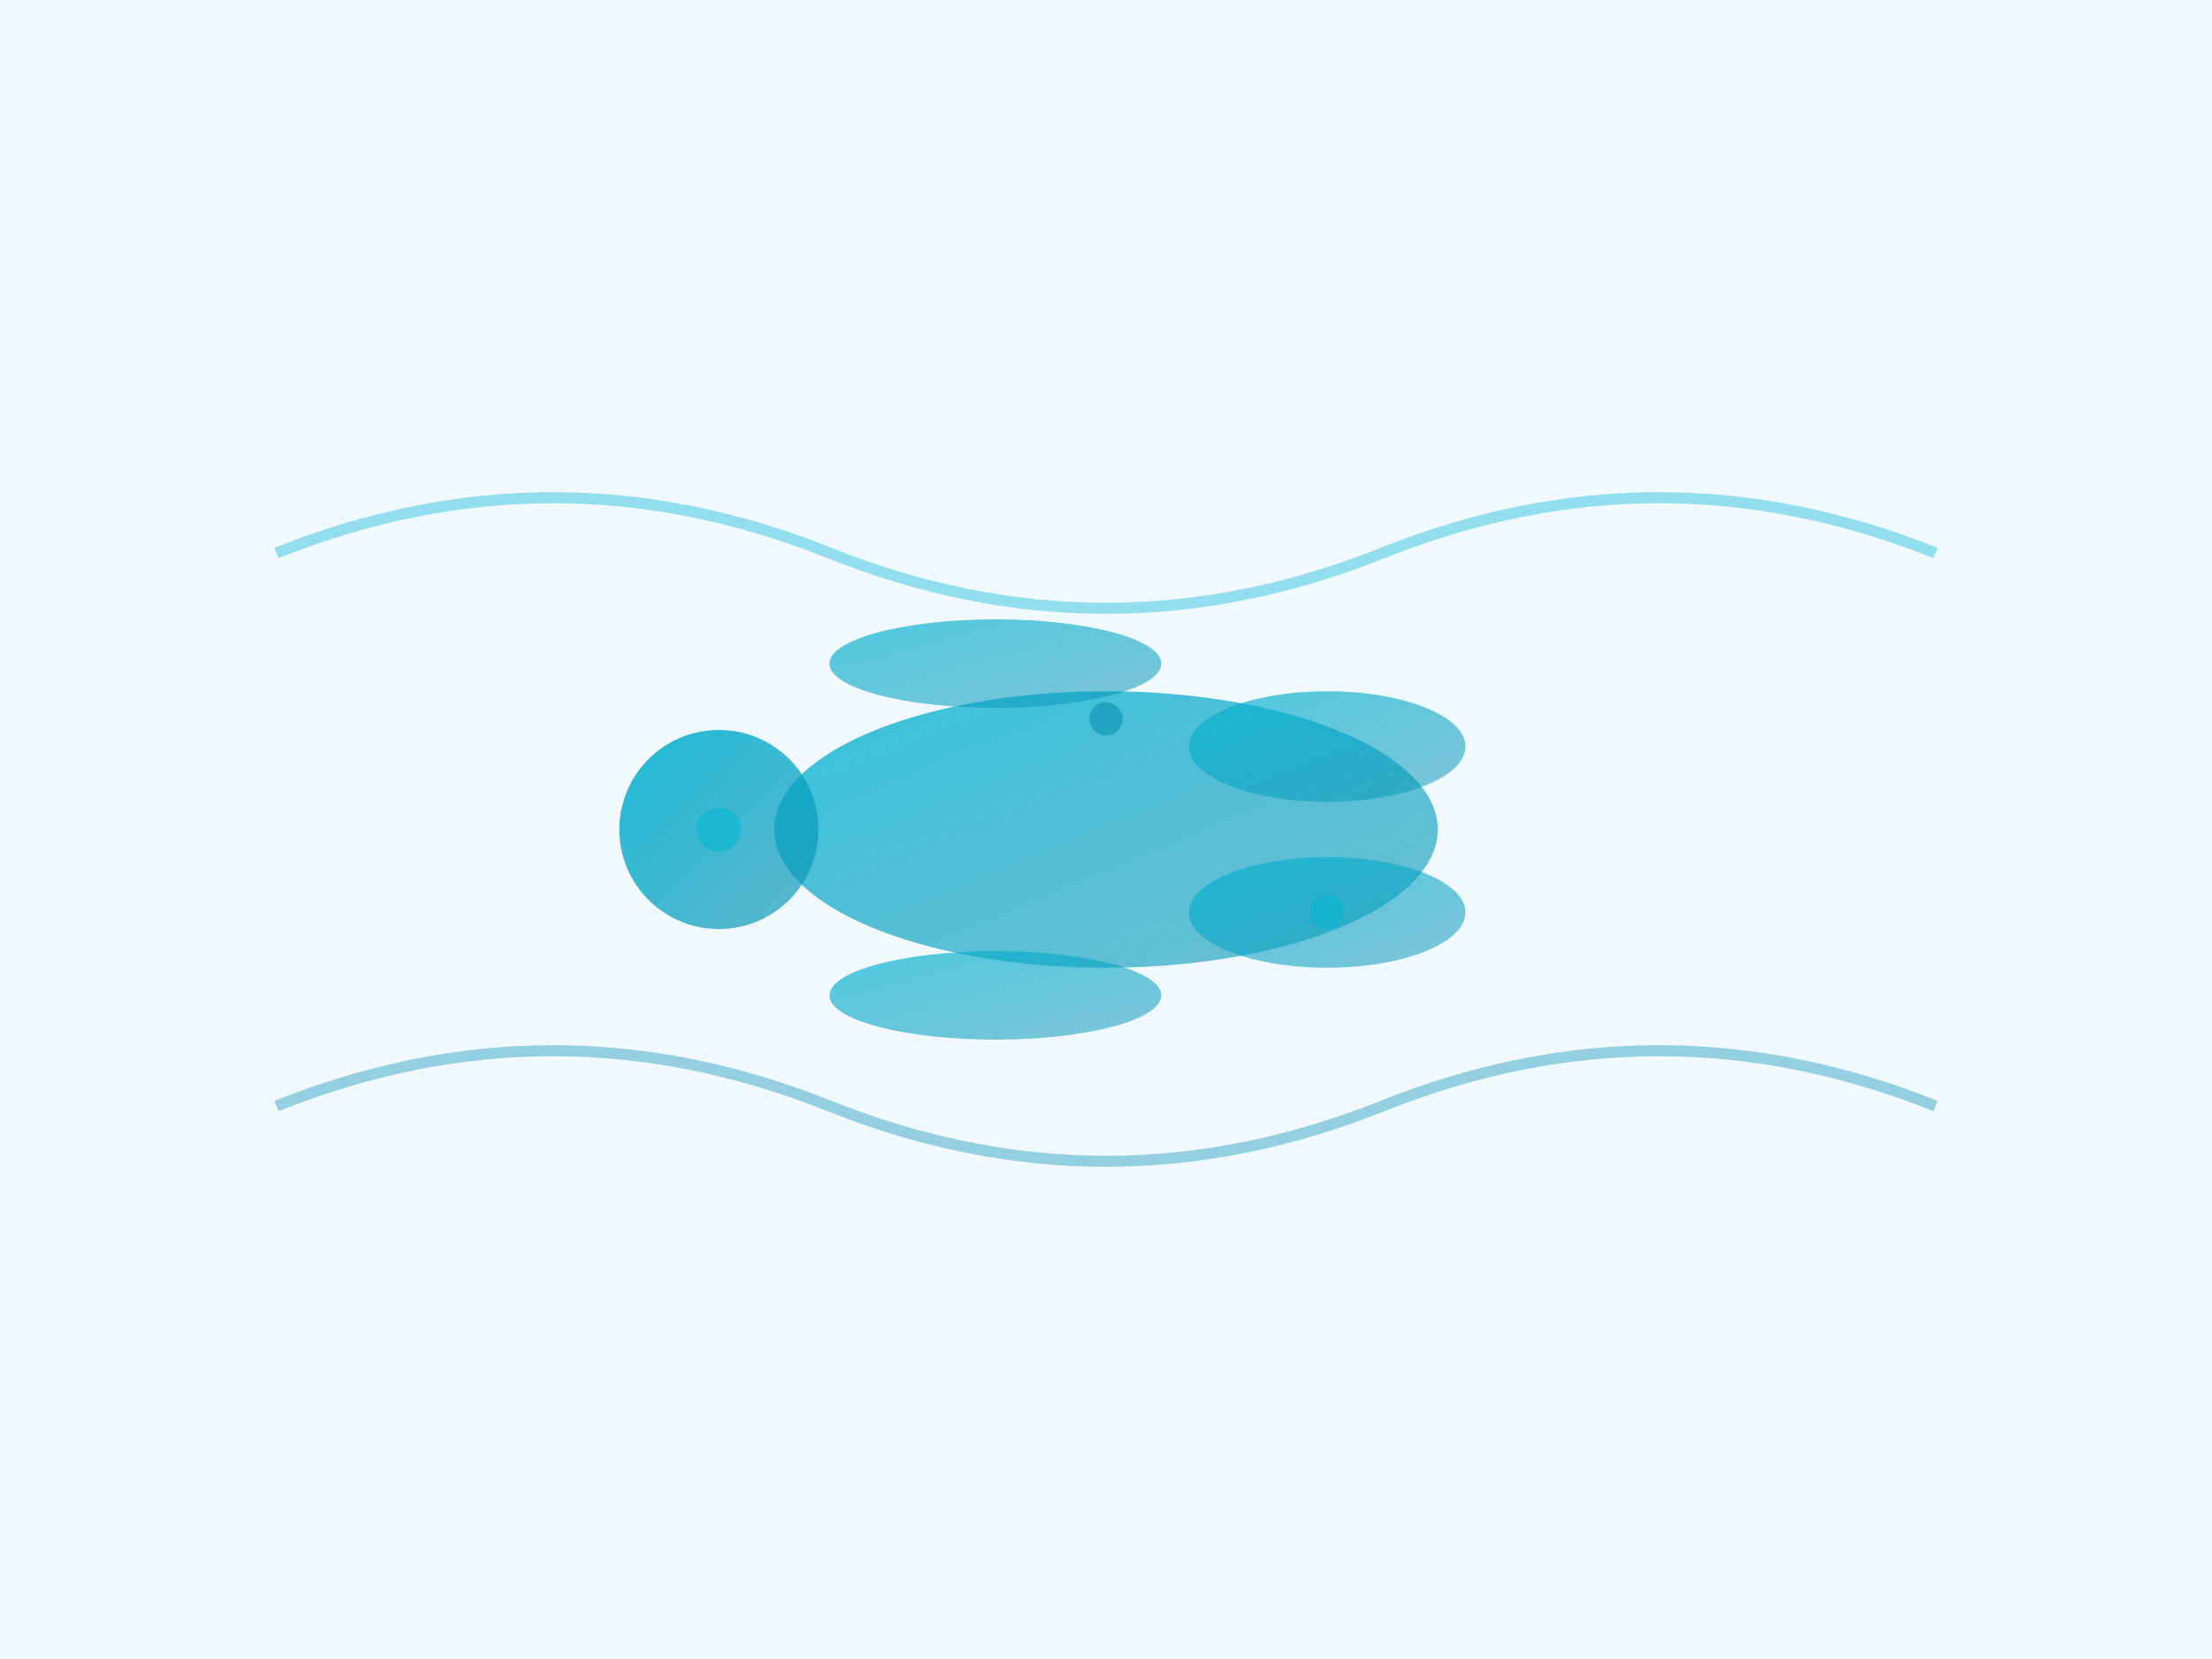
        <svg viewBox="0 0 400 300" xmlns="http://www.w3.org/2000/svg">
            <defs>
                <linearGradient id="relaxGradient" x1="0%" y1="0%" x2="100%" y2="100%">
                    <stop offset="0%" style="stop-color:#06b6d4;stop-opacity:1" />
                    <stop offset="100%" style="stop-color:#0891b2;stop-opacity:0.7" />
                </linearGradient>
            </defs>

            <!-- Background -->
            <rect width="400" height="300" fill="#f0f9ff"/>

            <!-- Relaxed figure lying down -->
            <g transform="translate(200,150)">
                <!-- Body -->
                <ellipse cx="0" cy="0" rx="60" ry="25" fill="url(#relaxGradient)" opacity="0.8"/>
                <!-- Head -->
                <circle cx="-70" cy="0" r="18" fill="url(#relaxGradient)" opacity="0.9"/>
                <!-- Arms relaxed -->
                <ellipse cx="-20" cy="-30" rx="30" ry="8" fill="url(#relaxGradient)" opacity="0.7"/>
                <ellipse cx="-20" cy="30" rx="30" ry="8" fill="url(#relaxGradient)" opacity="0.7"/>
                <!-- Legs -->
                <ellipse cx="40" cy="-15" rx="25" ry="10" fill="url(#relaxGradient)" opacity="0.7"/>
                <ellipse cx="40" cy="15" rx="25" ry="10" fill="url(#relaxGradient)" opacity="0.7"/>
            </g>

            <!-- Relaxation waves -->
            <g opacity="0.4">
                <path d="M 50,100 Q 100,80 150,100 T 250,100 T 350,100" stroke="#06b6d4" stroke-width="2" fill="none">
                    <animate attributeName="d" values="M 50,100 Q 100,80 150,100 T 250,100 T 350,100;M 50,100 Q 100,120 150,100 T 250,100 T 350,100;M 50,100 Q 100,80 150,100 T 250,100 T 350,100" dur="8s" repeatCount="indefinite"/>
                </path>
                <path d="M 50,200 Q 100,180 150,200 T 250,200 T 350,200" stroke="#0891b2" stroke-width="2" fill="none">
                    <animate attributeName="d" values="M 50,200 Q 100,180 150,200 T 250,200 T 350,200;M 50,200 Q 100,220 150,200 T 250,200 T 350,200;M 50,200 Q 100,180 150,200 T 250,200 T 350,200" dur="10s" repeatCount="indefinite"/>
                </path>
            </g>

            <!-- Muscle group indicators -->
            <g opacity="0.6">
                <circle cx="130" cy="150" r="4" fill="#06b6d4">
                    <animate attributeName="opacity" values="0.3;1;0.3" dur="3s" repeatCount="indefinite"/>
                </circle>
                <circle cx="200" cy="130" r="3" fill="#0891b2">
                    <animate attributeName="opacity" values="0.3;1;0.3" dur="4s" repeatCount="indefinite" begin="1s"/>
                </circle>
                <circle cx="240" cy="165" r="3" fill="#06b6d4">
                    <animate attributeName="opacity" values="0.3;1;0.3" dur="5s" repeatCount="indefinite" begin="2s"/>
                </circle>
            </g>
        </svg>
        